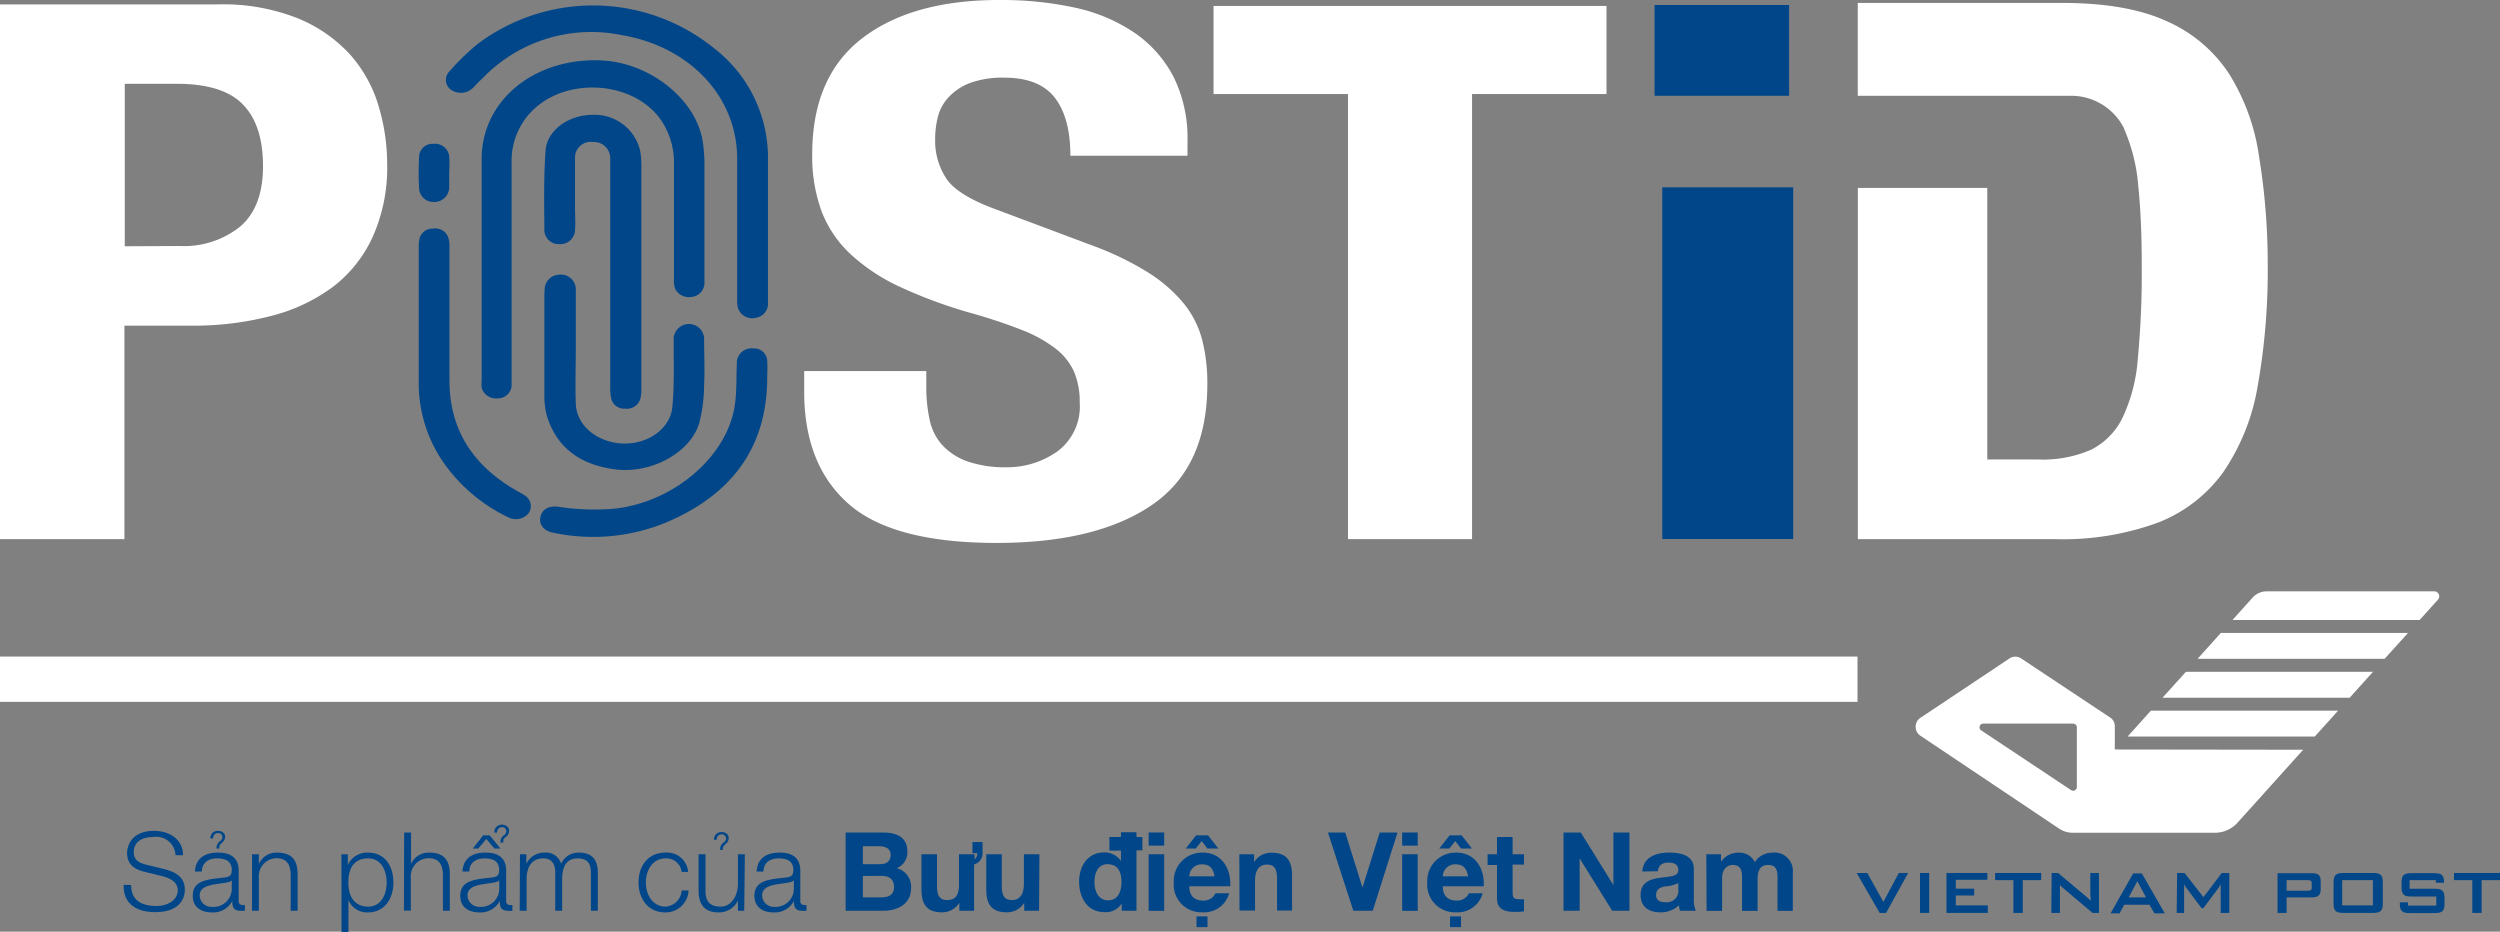 <svg id="Layer_1" data-name="Layer 1" xmlns="http://www.w3.org/2000/svg" viewBox="0 0 289.73 107.97"><rect x="0" y="0" width="289.73" height="107.97" fill="#808080" stroke="none"/><defs><style>.cls-1{fill:#004689;}.cls-2{fill:#fff;}</style></defs><title>logo-vnpost</title><path class="cls-1" d="M15.2,102.57c0,1.86,1.31,2.43,3,2.43.95,0,2.4-.52,2.4-1.84,0-1-1-1.43-1.87-1.64l-2-.49c-1.07-.27-2-.78-2-2.18,0-.89.57-2.56,3.13-2.56,1.79,0,3.36,1,3.35,2.82h-.87A2.23,2.23,0,0,0,17.77,97c-1.18,0-2.27.46-2.27,1.8,0,.85.63,1.21,1.37,1.39l2.21.54c1.28.35,2.34.9,2.34,2.39,0,.62-.25,2.59-3.46,2.59-2.15,0-3.72-1-3.62-3.17Z"/><path class="cls-1" d="M22.59,101c.08-1.53,1.16-2.19,2.65-2.19,1.16,0,2.42.35,2.42,2.1v3.48a.43.43,0,0,0,.47.49.92.92,0,0,0,.25,0v.67a2.14,2.14,0,0,1-.52,0c-.81,0-.94-.46-.94-1.14h0a2.48,2.48,0,0,1-2.38,1.33c-1.21,0-2.2-.6-2.2-1.92,0-1.84,1.79-1.9,3.52-2.11.66-.07,1-.16,1-.88,0-1.08-.78-1.35-1.72-1.35s-1.72.46-1.75,1.52Zm4.27,1h0c-.1.19-.46.25-.67.29-1.36.24-3.05.23-3.05,1.51a1.37,1.37,0,0,0,1.46,1.3A2.11,2.11,0,0,0,26.86,103Zm-1.77-3.66a1,1,0,0,1,.46-.89.62.62,0,0,0,.23-.44.47.47,0,0,0-.51-.46.6.6,0,0,0-.41.14.7.7,0,0,0-.16.48v0h-.32v0a1,1,0,0,1,.24-.64.88.88,0,0,1,.66-.24.85.85,0,0,1,.57.19.65.65,0,0,1,.24.52.84.84,0,0,1-.34.64l-.11.11c-.22.2-.22.21-.23.59v0h-.32Z"/><path class="cls-1" d="M29.21,99H30v1.13h0a2.21,2.21,0,0,1,2.09-1.32c1.85,0,2.4,1,2.4,2.52v4.22h-.8v-4.09c0-1.13-.36-2-1.66-2A2.08,2.08,0,0,0,30,101.73v3.82h-.8Z"/><path class="cls-1" d="M39.57,99h.74v1.24h0a2.46,2.46,0,0,1,2.34-1.43c2,0,2.94,1.61,2.94,3.46s-1,3.47-2.94,3.47a2.33,2.33,0,0,1-2.27-1.44h0V108h-.8Zm3.1.48c-1.77,0-2.3,1.31-2.3,2.79s.6,2.8,2.3,2.8c1.52,0,2.14-1.44,2.14-2.8S44.19,99.48,42.67,99.48Z"/><path class="cls-1" d="M46.84,96.48h.8v3.65h0a2.21,2.21,0,0,1,2.09-1.32c1.84,0,2.4,1,2.4,2.52v4.22h-.8v-4.09c0-1.13-.36-2-1.66-2a2.08,2.08,0,0,0-2.06,2.25v3.82h-.8Z"/><path class="cls-1" d="M53.6,101c.07-1.53,1.15-2.19,2.65-2.19,1.15,0,2.41.35,2.41,2.1v3.48a.43.43,0,0,0,.47.49.85.85,0,0,0,.25,0v.67a2,2,0,0,1-.52,0c-.81,0-.94-.46-.94-1.14h0a2.5,2.5,0,0,1-2.39,1.33c-1.2,0-2.19-.6-2.19-1.92,0-1.84,1.79-1.9,3.51-2.11.66-.07,1-.16,1-.88,0-1.08-.77-1.35-1.71-1.35s-1.73.46-1.75,1.52Zm4.26,1h0c-.11.19-.46.25-.68.29-1.36.24-3,.23-3,1.51a1.37,1.37,0,0,0,1.46,1.3A2.11,2.11,0,0,0,57.86,103ZM58,98.34h-.7l-.94-1.11-.94,1.11h-.63L56,96.81h.75Zm.32-.69H58v0a.92.92,0,0,1,.45-.88.6.6,0,0,0,.23-.45.47.47,0,0,0-.49-.46.51.51,0,0,0-.41.16.61.61,0,0,0-.17.47v0h-.33v0a.88.88,0,0,1,.25-.66.87.87,0,0,1,.66-.26.9.9,0,0,1,.57.2.65.65,0,0,1,.24.53.85.85,0,0,1-.34.66,1.09,1.09,0,0,0-.11.1c-.21.19-.22.2-.22.58Z"/><path class="cls-1" d="M60.26,99H61v1.1h0a2.3,2.3,0,0,1,2.15-1.29,1.83,1.83,0,0,1,1.88,1.28,2.21,2.21,0,0,1,2.08-1.28c1.43,0,2.17.75,2.17,2.3v4.44h-.8v-4.41c0-1.08-.41-1.66-1.55-1.66-1.38,0-1.78,1.14-1.78,2.36v3.71h-.8v-4.44c0-.89-.35-1.63-1.37-1.63-1.38,0-1.94,1-1.95,2.41v3.66h-.8Z"/><path class="cls-1" d="M79,101.05a1.78,1.78,0,0,0-1.85-1.57c-1.54,0-2.3,1.4-2.3,2.79s.76,2.8,2.3,2.8A2,2,0,0,0,79,103.2h.8a2.66,2.66,0,0,1-2.7,2.54c-2,0-3.1-1.59-3.1-3.47s1.09-3.46,3.1-3.46a2.45,2.45,0,0,1,2.65,2.24Z"/><path class="cls-1" d="M86.25,105.55h-.73v-1.18h0a2.44,2.44,0,0,1-2.26,1.37c-1.65,0-2.3-1-2.3-2.49V99h.8v4.26c0,1.18.49,1.81,1.76,1.81s2-1.3,2-2.63V99h.8Zm-2.79-7.06a.94.94,0,0,1,.44-.88.63.63,0,0,0,.25-.45.48.48,0,0,0-.51-.46.53.53,0,0,0-.41.15.69.69,0,0,0-.18.48v0h-.3v0a.84.84,0,0,1,.9-.9.92.92,0,0,1,.56.19.66.66,0,0,1,.24.52.85.85,0,0,1-.34.66.5.5,0,0,0-.1.11c-.22.2-.23.2-.25.58v0h-.3Z"/><path class="cls-1" d="M87.69,101c.07-1.53,1.15-2.19,2.65-2.19,1.15,0,2.41.35,2.41,2.1v3.48a.43.43,0,0,0,.47.49.85.85,0,0,0,.25,0v.67a2,2,0,0,1-.52,0c-.81,0-.94-.46-.94-1.14h0a2.5,2.5,0,0,1-2.39,1.33c-1.2,0-2.19-.6-2.19-1.92,0-1.84,1.79-1.9,3.51-2.11.66-.07,1-.16,1-.88,0-1.08-.77-1.35-1.71-1.35s-1.73.46-1.75,1.52ZM92,102h0c-.11.19-.46.25-.68.29-1.36.24-3,.23-3,1.51a1.37,1.37,0,0,0,1.46,1.3A2.11,2.11,0,0,0,92,103Z"/><path class="cls-1" d="M98,96.48h4.27c1.72,0,2.89.56,2.89,2.25a2,2,0,0,1-1.23,1.89,2.22,2.22,0,0,1,1.66,2.3c0,1.84-1.56,2.63-3.2,2.63H98Zm2,3.67h2c.7,0,1.22-.31,1.22-1.08s-.66-1-1.37-1H100Zm0,3.85h2.14c.78,0,1.47-.25,1.47-1.19s-.58-1.3-1.44-1.3H100Z"/><path class="cls-1" d="M112.89,100.18v5.37h-1.71v-.92h0a2.34,2.34,0,0,1-2,1.1c-1.91,0-2.39-1.08-2.39-2.71V99h1.8v3.7c0,1.08.32,1.61,1.15,1.61,1,0,1.4-.54,1.4-1.87V99h1.8v.59a.8.8,0,0,0,.31-.72h-.55V97.59h1.17v1.26A1.32,1.32,0,0,1,112.89,100.18Z"/><path class="cls-1" d="M120.42,105.55H118.7v-.92h0a2.35,2.35,0,0,1-2,1.1c-1.92,0-2.4-1.08-2.4-2.71V99h1.8v3.7c0,1.08.32,1.61,1.16,1.61s1.4-.54,1.4-1.87V99h1.8Z"/><path class="cls-1" d="M128.57,97h1.34v-.55h1.8V97h.68v1.55h-.68v7H130v-.84h0a2.17,2.17,0,0,1-2,1c-2,0-2.94-1.7-2.94-3.52s1-3.4,2.9-3.4a2.27,2.27,0,0,1,1.95,1h0V98.58h-1.34Zm-.14,3.14c-1.18,0-1.59,1-1.59,2.09s.47,2.11,1.59,2.11,1.54-1,1.54-2.12S129.59,100.17,128.43,100.17Z"/><path class="cls-1" d="M134.92,98h-1.8V96.48h1.8Zm-1.8,1h1.8v6.56h-1.8Z"/><path class="cls-1" d="M137.83,102.71c0,1.14.61,1.66,1.61,1.66a1.48,1.48,0,0,0,1.42-.85h1.59a3,3,0,0,1-3.07,2.21,3.21,3.21,0,0,1-3.35-3.46,3.29,3.29,0,0,1,3.35-3.46c2.23,0,3.31,1.88,3.19,3.9Zm.79-5.9H140l1.2,1.53h-1.27l-.66-.87-.7.87h-1.16Zm2.14,4.75c-.16-.91-.56-1.39-1.43-1.39a1.42,1.42,0,0,0-1.5,1.39Zm-2.09,4.64h1.27v1.25h-1.27Z"/><path class="cls-1" d="M143.63,99h1.71v.91h0a2.34,2.34,0,0,1,2-1.09c1.91,0,2.4,1.08,2.4,2.7v4H148v-3.71c0-1.08-.31-1.61-1.15-1.61s-1.4.55-1.4,1.88v3.44h-1.8Z"/><path class="cls-1" d="M159.09,105.55h-2.25l-2.94-9.07h2l2,6.38h0l2-6.38h2.06Z"/><path class="cls-1" d="M164.3,98h-1.8V96.48h1.8Zm-1.8,1h1.8v6.56h-1.8Z"/><path class="cls-1" d="M167.21,102.71c0,1.14.61,1.66,1.61,1.66a1.48,1.48,0,0,0,1.42-.85h1.59a3,3,0,0,1-3.07,2.21,3.21,3.21,0,0,1-3.35-3.46,3.29,3.29,0,0,1,3.35-3.46c2.23,0,3.31,1.88,3.19,3.9Zm.79-5.9h1.39l1.2,1.53h-1.27l-.66-.87-.7.87H166.8Zm2.14,4.75c-.16-.91-.56-1.39-1.43-1.39a1.42,1.42,0,0,0-1.5,1.39Zm-2.09,4.64h1.27v1.25h-1.27Z"/><path class="cls-1" d="M175.3,99h1.32v1.2H175.3v3.25c0,.61.15.76.76.76a2.65,2.65,0,0,0,.56,0v1.41a7.13,7.13,0,0,1-1.06.06c-1.1,0-2.07-.25-2.07-1.56v-3.87H172.4V99h1.09V97h1.81Z"/><path class="cls-1" d="M181.2,96.48h2l3.78,6.09h0V96.48h1.86v9.07h-2l-3.77-6.07h0v6.07H181.2Z"/><path class="cls-1" d="M190.33,101c.11-1.68,1.62-2.19,3.09-2.19,1.31,0,2.88.29,2.88,1.86v3.42a3.29,3.29,0,0,0,.23,1.46H194.7a3.3,3.3,0,0,1-.13-.64,3,3,0,0,1-2.2.82c-1.25,0-2.24-.63-2.24-2,0-1.49,1.12-1.84,2.24-2s2.13-.13,2.13-.87-.53-.89-1.17-.89-1.13.28-1.19,1Zm4.17,1.34a3.69,3.69,0,0,1-1.5.38c-.56.11-1.07.3-1.07,1s.52.84,1.11.84A1.34,1.34,0,0,0,194.5,103Z"/><path class="cls-1" d="M197.75,99h1.7v.88h0a2.38,2.38,0,0,1,2-1.06,2,2,0,0,1,1.92,1.09,2.38,2.38,0,0,1,2-1.09,2.13,2.13,0,0,1,2.4,2.35v4.39H206v-3.72c0-.88-.07-1.6-1.1-1.6s-1.21.84-1.21,1.66v3.66h-1.8v-3.68c0-.76,0-1.64-1.09-1.64-.36,0-1.22.23-1.22,1.51v3.81h-1.8Z"/><polygon class="cls-1" points="215.17 101.17 216.4 101.17 218.27 104.52 220.06 101.17 221.14 101.17 218.58 105.8 217.84 105.8 215.17 101.17"/><rect class="cls-1" x="222.51" y="101.17" width="1.07" height="4.63"/><polygon class="cls-1" points="225.58 101.17 230.32 101.17 230.32 101.96 226.66 101.96 226.66 102.99 228.79 102.99 228.79 103.78 226.66 103.78 226.66 104.93 230.37 104.93 230.37 105.8 225.58 105.8 225.58 101.17"/><polygon class="cls-1" points="234.42 105.8 233.34 105.8 233.34 102 231.22 102 231.22 101.17 236.56 101.17 236.56 102 234.42 102 234.42 105.8"/><path class="cls-1" d="M237.77,101.17h.74l3.26,2.73a4.18,4.18,0,0,1,.53.5c0-.39-.05-.65-.05-.8v-2.43h1v4.63h-.74l-3.39-2.86a2.79,2.79,0,0,1-.39-.38c0,.36,0,.61,0,.74v2.5h-1Z"/><path class="cls-1" d="M248.7,104l-1-1.88-1,1.88Zm-1.48-2.78h1l2.66,4.63h-1.21l-.56-1h-2.93l-.54,1H244.6Z"/><path class="cls-1" d="M252.31,101.17h.86l2.19,2.8,2.13-2.8h.87v4.63h-1v-2.86c0-.09,0-.25,0-.49a2.27,2.27,0,0,1-.27.48l-1.74,2.32h-.21l-1.74-2.33a1.83,1.83,0,0,1-.28-.47,4.27,4.27,0,0,1,0,.49v2.86h-.86Z"/><path class="cls-1" d="M265,102v1.23h2.42c.34,0,.49-.06.49-.37v-.49c0-.31-.15-.37-.49-.37Zm-1.05-.8h4c.71,0,1,.25,1,.9v1c0,.65-.33.9-1,.9H265v1.8h-1.05Z"/><path class="cls-1" d="M275,102h-3.56v2.93H275Zm-3.48-.83H275c.87,0,1.15.23,1.15,1.1v2.44c0,.87-.28,1.09-1.15,1.09h-3.41c-.87,0-1.15-.22-1.15-1.09v-2.44c0-.87.28-1.1,1.15-1.1"/><path class="cls-1" d="M279.25,102v1h2.89c.87,0,1.16.22,1.16,1.09v.64c0,.87-.29,1.09-1.16,1.09h-2.86c-.87,0-1.16-.22-1.16-1.09v-.16h.95v.38h3.28v-1.05h-2.89c-.87,0-1.14-.23-1.14-1.1v-.51c0-.87.27-1.1,1.14-1.1h2.63c.83,0,1.15.22,1.15,1v.11h-.95V102Z"/><polygon class="cls-1" points="287.6 105.8 286.52 105.8 286.52 102 284.4 102 284.4 101.17 289.73 101.17 289.73 102 287.6 102 287.6 105.8"/><path class="cls-2" d="M246.57,85.36h21.69l2.71-3h-21.7l-2.7,3"/><path class="cls-2" d="M250.62,80.86h21.69l2.7-3H253.33l-2.71,3"/><path class="cls-2" d="M254.68,76.35h21.68l2.71-3H257.38l-2.7,3"/><path class="cls-2" d="M282.13,68.53H262.69a2.22,2.22,0,0,0-1.67.77l-2.29,2.55h21.69l2.14-2.38a.57.57,0,0,0,.13-.36.59.59,0,0,0-.56-.58"/><path class="cls-2" d="M240.69,91.21a.43.43,0,0,1-.43.43.46.46,0,0,1-.25-.08l-10.43-6.93a.43.43,0,0,1,.27-.77h10.41a.43.43,0,0,1,.43.43Zm4.4-4.35V84.19a1.19,1.19,0,0,0-.49-1l-10.36-6.88a1.24,1.24,0,0,0-.68-.21,1.22,1.22,0,0,0-.68.21L222.5,83.23a1.22,1.22,0,0,0-.49,1,1.24,1.24,0,0,0,.5,1L238.59,96a2.86,2.86,0,0,0,1.58.51h16.55a3.55,3.55,0,0,0,2.53-1.1l7.67-8.52Z"/><rect class="cls-2" y="76.09" width="215.27" height="5.25"/><path class="cls-2" d="M25.24.51a23.47,23.47,0,0,1,9.27,1.61,16.81,16.81,0,0,1,6.06,4.2,15.64,15.64,0,0,1,3.3,5.95,23.55,23.55,0,0,1,1,6.81,19.59,19.59,0,0,1-1.66,8.33,15.19,15.19,0,0,1-4.61,5.82,20.31,20.31,0,0,1-7.16,3.38,35.56,35.56,0,0,1-9.31,1.13H14.42V62.48H0V.51Zm-4.41,28a10.41,10.41,0,0,0,7-2.25q2.65-2.26,2.65-7t-2.3-7.12q-2.31-2.43-7.72-2.43h-6V28.54Z"/><path class="cls-2" d="M107.35,44.78a17.89,17.89,0,0,0,.39,3.88,6.31,6.31,0,0,0,1.47,2.93,7.3,7.3,0,0,0,2.9,1.88,13.26,13.26,0,0,0,4.57.68,10,10,0,0,0,5.85-1.83,6.46,6.46,0,0,0,2.6-5.66,8.88,8.88,0,0,0-.64-3.54,7,7,0,0,0-2.11-2.68,15.49,15.49,0,0,0-3.88-2.17,62,62,0,0,0-6-2,55.45,55.45,0,0,1-8.15-3,22,22,0,0,1-5.75-3.79,13.3,13.3,0,0,1-3.39-5,18.56,18.56,0,0,1-1.08-6.6q0-9,5.8-13.45T115.9,0a40,40,0,0,1,8.69.89,19.66,19.66,0,0,1,6.88,2.9A14,14,0,0,1,136,8.9a15.91,15.91,0,0,1,1.62,7.45v1.7H124.05c0-2.9-.59-5.12-1.77-6.68S119.14,9,116.39,9a11,11,0,0,0-3.93.6A6.59,6.59,0,0,0,110,11.2a5.18,5.18,0,0,0-1.28,2.25,10.06,10.06,0,0,0-.34,2.64,7.9,7.9,0,0,0,1.38,4.73c.91,1.27,2.88,2.45,5.89,3.53l10.91,4.09a34.89,34.89,0,0,1,6.58,3.19,17.1,17.1,0,0,1,4.08,3.58,11.15,11.15,0,0,1,2.11,4.21,20.26,20.26,0,0,1,.59,5.11q0,9.61-6.43,14T115.5,62.92q-12,0-17.14-4.51T93.2,45.46V43h14.15Z"/><path class="cls-2" d="M186.18,10.9H170.6V62.48H156.22V10.9H140.64V.69h45.54Z"/><rect class="cls-1" x="191.75" y="0.58" width="15.59" height="10.52"/><path class="cls-2" d="M261.8,18.1a24.48,24.48,0,0,0-3.46-9.53,16.6,16.6,0,0,0-7.18-6.09Q246.54.34,239,.34H215.3V11.1h24.63a6.87,6.87,0,0,1,6.23,3.77l0,.05a20.66,20.66,0,0,1,1.65,6.66q.41,4,.4,9.31a104.25,104.25,0,0,1-.45,10.62A19.32,19.32,0,0,1,246,48.38a8.14,8.14,0,0,1-3.66,3.74,14,14,0,0,1-6.13,1.13h-5.9V21.78h-15v40.7h22.8a32,32,0,0,0,12-1.92,16.83,16.83,0,0,0,7.54-5.83,25,25,0,0,0,4-10,76.74,76.74,0,0,0,1.16-14.23A77.13,77.13,0,0,0,261.8,18.1Z"/><rect class="cls-1" x="192.64" y="21.71" width="15.18" height="40.76"/><path class="cls-1" d="M76.75,14.14a8.74,8.74,0,0,1,1.36,4.79c0,4.47,0,8.93,0,13.4a3.32,3.32,0,0,0,.11,1.09,1.78,1.78,0,0,0,1.84,1,1.65,1.65,0,0,0,1.58-1.75q0-6.87,0-13.74a16.39,16.39,0,0,0-.2-2.53C80.69,11.53,75.33,7.26,69.7,7c-7.78-.34-13.86,4.64-13.88,11.38,0,4.16,0,8.32,0,12.47q0,6.62,0,13.23a4,4,0,0,0,0,.85,1.71,1.71,0,0,0,1.82,1.24,1.6,1.6,0,0,0,1.65-1.4c0-.31,0-.62,0-.93v-25a8.21,8.21,0,0,1,2.34-5.95C65.71,8.74,73.73,9.4,76.75,14.14Z"/><path class="cls-1" d="M82.89,5.7A22.3,22.3,0,0,0,55.48,5a26.23,26.23,0,0,0-3.39,3.27,1.39,1.39,0,0,0,.27,2.19,2,2,0,0,0,2.46-.28c.35-.33.64-.71,1-1A17.47,17.47,0,0,1,72,4.06c8,1.34,13.4,7.19,13.43,14.26,0,5.46,0,10.91,0,16.37a3.77,3.77,0,0,0,.09,1,1.74,1.74,0,0,0,2.08,1.14A1.66,1.66,0,0,0,89,35c0-3,0-6.05,0-9.07,0-2.44,0-4.87,0-7.3A16,16,0,0,0,82.89,5.7Z"/><path class="cls-1" d="M68.72,16.46a1.88,1.88,0,0,1,2,1.8c0,.31,0,.62,0,.93q0,12.89,0,25.78a5.77,5.77,0,0,0,.09,1.1,1.54,1.54,0,0,0,1.65,1.29,1.61,1.61,0,0,0,1.78-1.27,4.27,4.27,0,0,0,.09-1c0-4.35,0-8.7,0-13.06s0-8.65,0-13a9.62,9.62,0,0,0-.15-1.6,5.41,5.41,0,0,0-5.49-4.12c-2.76,0-5.28,1.75-5.46,4.12-.23,3.1-.16,6.21-.14,9.32a1.65,1.65,0,0,0,1.74,1.54,1.7,1.7,0,0,0,1.81-1.56c.07-.87,0-1.75,0-2.63,0-1.95,0-3.9,0-5.85A1.81,1.81,0,0,1,68.72,16.46Z"/><path class="cls-1" d="M63.09,34c0,4,0,7.91,0,11.86a8.24,8.24,0,0,0,.32,2.43c1.12,3.54,3.78,5.61,8,6.12,4,.48,8.5-1.87,9.59-5.27a17.49,17.49,0,0,0,.6-4.5c.09-1.84,0-3.68,0-5.51a1.77,1.77,0,0,0-3.52,0c0,.39,0,.79,0,1.19,0,2.28.06,4.58-.16,6.85-.24,2.52-2.86,4.34-5.74,4.23s-5.35-2-5.45-4.61c-.08-2.15,0-4.3,0-6.44h0v-.6c0-2,0-4.07,0-6.1a1.71,1.71,0,0,0-1.82-1.82,1.75,1.75,0,0,0-1.79,1.86Z"/><path class="cls-1" d="M60.81,57.42a5.71,5.71,0,0,0-.72-.43c-5.4-3-8-7.34-8-12.88,0-5.17,0-10.35,0-15.52a2.9,2.9,0,0,0-.18-1.17,1.59,1.59,0,0,0-1.77-.92,1.52,1.52,0,0,0-1.53,1.2,4.26,4.26,0,0,0-.08,1v8.57c0,2.26,0,4.52,0,6.79a16.15,16.15,0,0,0,2.57,9.1,19.28,19.28,0,0,0,7.76,6.77,1.93,1.93,0,0,0,2.36-.4A1.43,1.43,0,0,0,60.81,57.42Z"/><path class="cls-1" d="M87.26,40.38a1.69,1.69,0,0,0-1.87,1.76c-.06,1.55,0,3.11-.21,4.65-.77,6-7,11.36-13.86,12.15a27,27,0,0,1-6.61-.21c-1.16-.16-1.93.35-2.09,1.22s.41,1.59,1.5,1.79a22.29,22.29,0,0,0,12.79-1.07c8-3.28,11.84-8.87,12-16.44,0-.85.06-1.7,0-2.54A1.53,1.53,0,0,0,87.26,40.38Z"/><path class="cls-1" d="M50.24,23.41a1.74,1.74,0,0,0,1.82-1.58c0-.59,0-1.18,0-1.77h0a18.11,18.11,0,0,0,0-1.95,1.65,1.65,0,0,0-1.82-1.44,1.55,1.55,0,0,0-1.67,1.46c-.06,1.24-.07,2.48,0,3.72A1.66,1.66,0,0,0,50.24,23.41Z"/></svg>